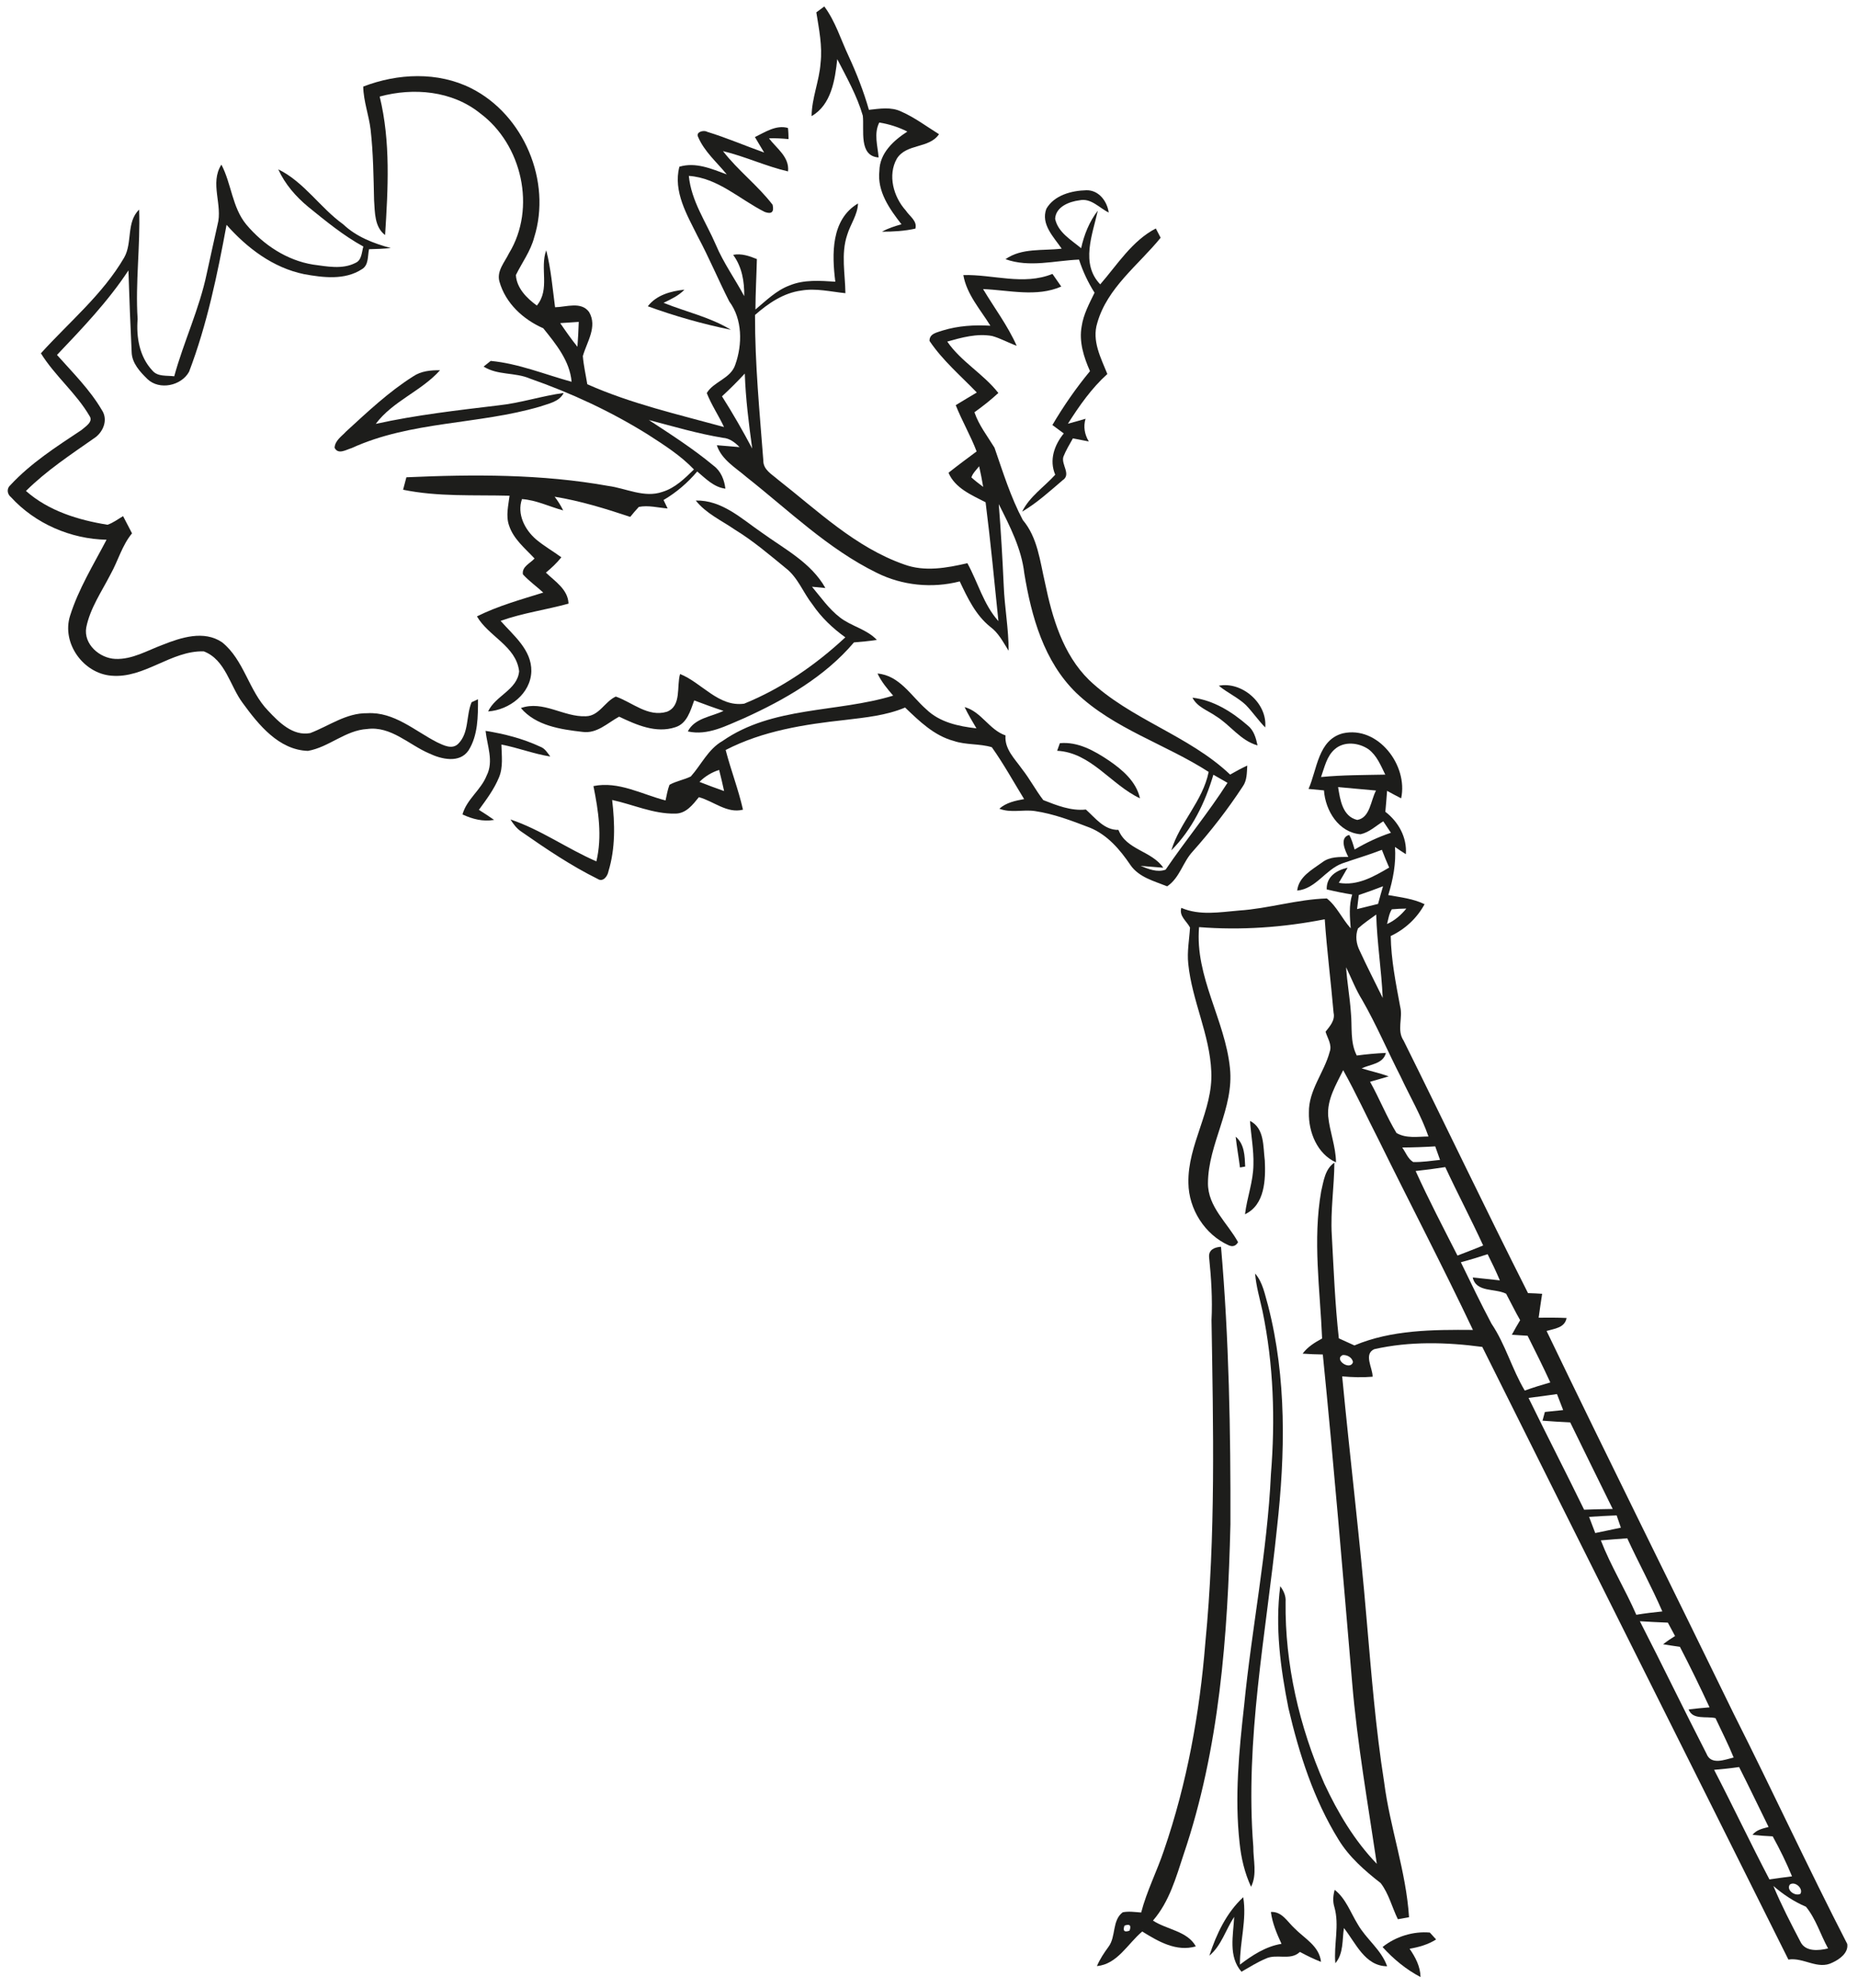 <?xml version="1.0" encoding="UTF-8" ?>
<!DOCTYPE svg PUBLIC "-//W3C//DTD SVG 1.1//EN" "http://www.w3.org/Graphics/SVG/1.1/DTD/svg11.dtd">
<svg width="501pt" height="536pt" viewBox="0 0 501 536" version="1.1" xmlns="http://www.w3.org/2000/svg">
<g id="#1d1d1bfd">
<path fill="#1d1d1b" opacity="1.00" d=" M 220.12 3.33 C 220.66 2.93 221.73 2.14 222.27 1.74 C 225.27 5.77 226.71 10.65 228.83 15.14 C 231.00 19.83 232.88 24.65 234.30 29.62 C 237.19 29.31 240.27 28.76 243.01 30.08 C 246.65 31.68 249.84 34.10 253.20 36.19 C 250.51 40.14 244.44 38.63 241.83 42.78 C 239.30 47.25 240.93 53.09 244.23 56.75 C 245.22 58.29 247.39 59.55 246.83 61.65 C 243.88 62.31 240.85 62.47 237.83 62.48 C 239.47 61.55 241.27 60.99 243.08 60.48 C 239.86 56.35 236.50 51.63 237.12 46.09 C 237.19 41.29 240.94 37.89 244.66 35.48 C 242.27 34.27 239.72 33.46 237.09 33.04 C 235.58 36.04 236.66 39.32 236.92 42.46 C 231.46 42.08 233.09 34.99 232.65 31.19 C 231.10 25.82 228.30 20.90 225.76 15.95 C 225.17 21.48 224.16 28.29 218.84 31.31 C 218.89 26.43 220.92 21.86 221.26 17.01 C 221.79 12.41 220.83 7.85 220.12 3.33 Z" />
<path fill="#1d1d1b" opacity="1.00" d=" M 97.94 23.35 C 107.22 19.76 118.05 19.26 127.09 23.82 C 141.25 30.97 148.81 48.91 144.03 64.05 C 143.07 67.73 140.76 70.80 139.11 74.16 C 139.30 77.68 142.05 80.43 144.76 82.39 C 148.40 77.96 145.49 72.37 147.29 67.49 C 148.57 72.52 148.99 77.72 149.67 82.85 C 152.67 82.80 156.73 81.20 158.85 84.15 C 161.16 88.10 158.24 92.21 157.16 96.02 C 157.37 98.57 157.95 101.08 158.36 103.61 C 170.15 108.86 182.83 111.75 195.23 115.15 C 193.78 112.05 191.83 109.19 190.58 105.99 C 192.37 102.90 197.07 102.10 198.27 98.32 C 200.21 92.87 200.22 86.08 196.64 81.28 C 193.70 75.49 191.20 69.47 188.13 63.74 C 185.26 57.94 181.48 51.69 183.18 44.96 C 187.60 43.63 191.88 45.53 195.97 47.03 C 193.30 43.75 189.90 40.86 188.24 36.92 C 187.54 35.60 189.75 34.98 190.67 35.54 C 195.89 37.13 200.91 39.31 206.05 41.13 C 205.22 39.74 204.37 38.36 203.56 36.96 C 206.30 35.64 209.29 33.60 212.47 34.51 C 212.59 35.51 212.61 36.51 212.63 37.51 C 210.88 37.34 209.11 37.23 207.35 37.30 C 209.42 40.05 212.91 42.33 212.49 46.22 C 206.51 44.84 200.92 42.18 194.95 40.75 C 198.98 45.97 204.33 49.99 208.33 55.22 C 208.77 57.17 208.07 57.82 206.22 57.16 C 199.49 53.79 193.58 47.96 185.74 47.43 C 186.38 54.19 190.39 59.89 193.01 65.98 C 195.07 70.88 198.18 75.20 200.68 79.86 C 200.73 75.88 200.08 71.99 197.69 68.72 C 199.92 68.28 202.06 69.03 204.09 69.86 C 203.98 74.40 203.72 78.92 203.70 83.46 C 206.59 81.06 209.33 78.29 212.93 76.96 C 216.83 75.36 221.13 75.70 225.24 75.96 C 224.30 68.58 224.05 59.20 231.36 54.86 C 231.25 57.95 229.29 60.49 228.43 63.37 C 226.73 68.46 227.90 73.84 227.96 79.06 C 224.01 78.66 220.03 77.66 216.05 78.35 C 211.25 78.99 207.14 81.81 203.59 84.93 C 203.55 98.06 204.83 111.14 205.83 124.21 C 205.79 126.66 208.12 127.88 209.72 129.29 C 220.48 137.71 230.64 147.59 243.78 152.20 C 249.33 154.25 255.27 153.15 260.85 151.87 C 263.70 157.05 265.20 163.01 269.22 167.49 C 268.13 156.80 267.11 146.10 265.76 135.44 C 262.00 133.49 257.52 131.65 255.76 127.48 C 258.25 125.51 260.79 123.62 263.34 121.73 C 261.72 117.46 259.39 113.50 257.71 109.25 C 259.59 108.09 261.49 106.98 263.39 105.84 C 259.03 101.32 254.16 97.18 250.64 91.93 C 250.59 89.92 252.72 89.65 254.19 89.12 C 258.35 87.84 262.73 87.58 267.05 87.83 C 264.36 83.45 260.66 79.39 259.76 74.17 C 267.80 73.97 275.98 77.03 283.79 73.86 C 284.58 75.00 285.37 76.13 286.16 77.27 C 279.48 80.19 272.07 78.23 265.08 77.95 C 268.12 83.04 271.73 87.80 274.14 93.24 C 271.90 92.44 269.82 91.24 267.53 90.60 C 263.44 89.86 259.33 91.01 255.42 92.11 C 259.17 97.56 265.17 100.80 269.20 105.97 C 267.17 107.85 265.00 109.56 262.75 111.17 C 263.95 114.68 266.25 117.60 268.16 120.72 C 270.44 127.30 272.52 134.06 275.80 140.23 C 279.80 144.97 280.43 151.34 281.78 157.15 C 283.73 166.56 286.60 176.43 293.65 183.35 C 304.81 194.01 320.50 198.24 331.70 208.87 C 333.21 207.99 334.74 207.17 336.32 206.44 C 336.19 208.36 336.28 210.45 335.09 212.09 C 331.06 218.25 326.52 224.09 321.62 229.59 C 318.92 232.48 318.14 236.70 314.72 239.00 C 311.17 237.57 307.08 236.57 304.79 233.22 C 302.00 229.09 298.59 225.10 293.86 223.18 C 289.03 221.33 284.15 219.45 279.01 218.70 C 275.83 218.25 272.54 219.28 269.47 218.07 C 271.33 216.41 273.78 215.91 276.15 215.48 C 273.28 210.80 270.62 205.97 267.44 201.49 C 264.12 200.48 260.50 200.93 257.19 199.80 C 251.90 198.39 247.89 194.47 244.06 190.79 C 238.95 192.94 233.40 193.47 227.95 194.13 C 216.89 195.33 205.67 197.07 195.67 202.24 C 197.07 207.65 199.11 212.87 200.34 218.33 C 196.05 219.44 192.41 216.03 188.45 214.96 C 186.80 217.00 184.96 219.43 182.04 219.39 C 176.17 219.51 170.71 216.93 165.06 215.72 C 165.82 222.12 165.96 228.74 164.06 234.97 C 163.85 236.24 162.61 237.96 161.17 237.01 C 153.96 233.44 147.26 228.91 140.67 224.32 C 139.38 223.49 138.44 222.26 137.65 220.97 C 145.83 223.72 152.92 228.85 160.81 232.27 C 162.42 225.51 161.36 218.65 160.02 211.97 C 166.79 210.58 173.07 214.20 179.46 215.84 C 179.77 214.42 180.01 212.98 180.52 211.63 C 182.33 210.61 184.42 210.29 186.27 209.38 C 189.12 206.20 190.94 202.02 194.81 199.82 C 208.34 190.38 225.66 192.21 240.84 187.58 C 239.24 185.73 237.67 183.84 236.62 181.62 C 242.56 182.13 245.69 187.70 249.77 191.27 C 253.37 194.77 258.46 195.86 263.29 196.40 C 262.18 194.52 261.05 192.64 260.10 190.67 C 264.61 191.89 266.71 196.78 271.13 198.31 C 270.82 202.00 273.66 204.63 275.61 207.41 C 277.70 210.06 279.26 213.08 281.32 215.75 C 284.94 217.17 288.82 218.73 292.80 218.29 C 295.36 220.58 297.77 223.88 301.58 223.78 C 303.71 229.22 310.55 229.41 313.67 233.98 C 311.63 233.85 309.60 233.62 307.56 233.49 C 309.66 234.33 312.05 235.34 314.31 234.50 C 319.69 226.58 325.83 219.18 330.99 211.09 C 329.72 210.36 328.45 209.63 327.18 208.91 C 324.98 216.40 321.41 223.73 315.84 229.30 C 318.13 221.75 324.33 216.01 325.91 208.15 C 314.25 200.64 300.36 196.55 290.18 186.82 C 281.49 178.34 278.11 166.25 276.20 154.62 C 275.44 147.92 272.29 141.87 269.31 135.93 C 269.89 143.26 270.32 150.60 270.65 157.95 C 270.88 163.81 271.99 169.61 271.97 175.48 C 270.50 173.18 269.26 170.65 266.99 169.00 C 263.07 165.85 260.89 161.22 258.79 156.78 C 251.32 158.69 243.34 157.91 236.43 154.47 C 223.29 148.03 212.73 137.67 201.35 128.69 C 198.38 126.12 194.59 124.01 193.29 120.06 C 195.33 120.19 197.37 120.42 199.42 120.57 C 198.19 119.32 196.76 118.19 194.94 118.06 C 188.17 116.95 181.59 114.99 174.96 113.26 C 180.92 117.16 186.94 121.02 192.42 125.58 C 194.41 127.06 195.30 129.38 195.60 131.77 C 192.47 131.38 190.29 129.05 188.00 127.14 C 185.42 130.18 182.38 132.81 178.92 134.83 C 179.20 135.40 179.74 136.54 180.02 137.11 C 177.44 136.90 174.83 136.19 172.26 136.69 C 171.45 137.56 170.68 138.45 169.94 139.38 C 163.26 137.16 156.52 135.07 149.55 133.94 C 150.45 135.09 151.21 136.33 151.86 137.63 C 148.14 136.63 144.64 134.85 140.75 134.58 C 139.34 138.60 141.50 142.82 144.54 145.44 C 146.68 147.24 149.12 148.63 151.37 150.28 C 150.14 151.81 148.71 153.16 147.20 154.41 C 149.68 156.80 153.16 158.94 153.30 162.77 C 147.23 164.45 140.94 165.29 134.99 167.42 C 138.47 171.38 143.38 175.23 143.27 181.02 C 143.10 187.06 137.34 191.45 131.62 191.84 C 133.59 187.58 139.52 186.02 139.98 181.01 C 139.16 174.18 131.73 171.64 128.61 166.21 C 134.30 163.37 140.45 161.68 146.49 159.79 C 144.69 158.13 142.66 156.70 141.00 154.88 C 140.66 152.79 142.98 151.91 144.14 150.60 C 141.59 147.87 138.46 145.37 137.26 141.69 C 136.35 139.08 137.08 136.32 137.40 133.67 C 127.83 133.42 118.13 134.00 108.69 132.06 C 108.98 130.94 109.28 129.82 109.58 128.70 C 127.72 127.89 146.06 127.81 164.00 131.03 C 168.83 131.67 173.75 134.35 178.63 132.63 C 182.05 131.59 184.63 129.02 187.12 126.59 C 183.53 122.83 179.13 120.03 174.79 117.23 C 164.79 110.97 154.02 105.98 142.89 102.08 C 138.86 100.35 134.21 101.25 130.40 98.85 C 130.88 98.47 131.84 97.70 132.32 97.32 C 139.84 98.03 146.90 100.97 154.13 102.95 C 153.64 97.29 149.90 92.77 146.49 88.52 C 141.07 86.14 136.31 81.77 134.67 75.93 C 133.87 73.08 136.10 70.68 137.26 68.28 C 144.66 56.13 140.77 38.94 129.45 30.54 C 121.92 24.47 111.49 23.55 102.38 26.04 C 105.37 38.23 104.62 50.97 103.84 63.38 C 100.95 61.19 101.11 57.28 100.87 54.02 C 100.72 47.66 100.65 41.27 99.93 34.93 C 99.46 31.04 98.02 27.31 97.94 23.35 M 151.06 87.13 C 152.54 89.30 154.05 91.46 155.70 93.51 C 155.87 91.28 155.98 89.04 156.06 86.80 C 154.39 86.91 152.72 87.02 151.06 87.13 M 194.68 106.87 C 197.59 111.45 200.29 116.16 202.83 120.96 C 201.91 114.25 201.06 107.52 200.83 100.74 C 198.86 102.86 196.81 104.91 194.68 106.87 M 261.93 128.73 C 262.93 129.65 264.02 130.47 265.11 131.29 C 264.80 129.43 264.44 127.57 264.02 125.73 C 263.28 126.70 262.32 127.55 261.93 128.73 M 188.61 210.84 C 190.80 211.71 193.02 212.53 195.25 213.31 C 194.84 211.40 194.39 209.50 193.91 207.61 C 191.91 208.26 190.09 209.34 188.61 210.84 Z" />
<path fill="#1d1d1b" opacity="1.00" d=" M 58.65 60.63 C 60.14 55.27 56.47 49.43 59.70 44.39 C 62.43 49.59 62.59 55.93 66.43 60.57 C 71.02 66.00 77.30 70.20 84.42 71.35 C 88.16 71.84 92.31 72.71 95.84 70.90 C 97.58 70.15 97.51 68.03 97.98 66.48 C 92.62 63.55 87.89 59.65 83.16 55.82 C 79.79 53.04 76.85 49.67 75.03 45.66 C 82.01 49.08 86.29 55.99 92.52 60.47 C 96.09 63.86 100.70 65.62 105.37 66.89 C 103.42 67.08 101.47 67.16 99.51 67.20 C 99.10 69.03 99.46 71.49 97.59 72.59 C 92.97 75.60 87.14 74.86 82.01 73.93 C 73.65 72.22 66.64 66.90 61.09 60.63 C 58.61 74.04 55.84 87.47 50.98 100.25 C 48.88 104.04 43.01 105.29 39.78 102.24 C 37.77 100.28 35.57 97.92 35.50 94.95 C 35.15 87.61 34.86 80.26 34.63 72.92 C 29.14 81.27 22.23 88.49 15.37 95.71 C 19.61 100.48 24.23 105.05 27.47 110.58 C 29.26 113.25 27.77 116.69 25.25 118.26 C 18.95 122.67 12.49 126.94 7.00 132.39 C 13.08 137.77 21.12 140.24 28.99 141.50 C 30.52 140.99 31.81 139.98 33.19 139.18 C 33.99 140.73 34.78 142.28 35.60 143.82 C 32.91 147.06 31.85 151.20 29.83 154.82 C 27.44 159.50 24.31 163.96 23.26 169.19 C 22.47 173.71 26.87 177.51 31.12 177.68 C 35.68 177.86 39.73 175.40 43.87 173.87 C 48.85 171.89 55.00 169.89 59.88 173.19 C 65.84 177.98 67.05 186.26 72.30 191.65 C 75.21 194.76 78.97 198.55 83.64 197.68 C 88.71 195.76 93.36 192.22 99.04 192.32 C 106.27 191.89 111.86 197.10 117.90 200.18 C 119.59 200.97 121.87 202.17 123.51 200.61 C 126.55 197.64 125.62 192.97 127.17 189.35 C 127.60 189.15 128.46 188.75 128.89 188.56 C 128.89 193.20 128.90 198.26 126.35 202.33 C 123.95 205.91 119.00 204.73 115.74 203.17 C 110.25 200.83 105.42 195.72 99.00 196.58 C 93.13 196.92 88.68 201.51 83.02 202.48 C 75.17 202.22 69.71 195.42 65.45 189.58 C 61.99 184.97 60.82 177.88 54.94 175.64 C 46.10 175.40 38.94 183.01 30.00 182.20 C 22.46 181.58 16.59 173.43 18.88 166.09 C 21.16 158.81 25.22 152.26 28.73 145.54 C 19.08 145.36 9.47 141.20 2.95 134.05 C 1.93 133.25 1.74 131.75 2.76 130.86 C 8.30 124.87 15.23 120.44 21.97 115.96 C 22.98 115.06 25.21 113.76 24.16 112.20 C 20.55 106.00 14.81 101.37 11.03 95.27 C 18.67 86.82 27.68 79.41 33.48 69.46 C 35.77 65.45 33.99 59.91 37.52 56.52 C 37.86 66.36 36.47 76.18 37.11 86.03 C 36.72 90.95 37.60 96.18 41.08 99.91 C 42.52 101.65 44.99 101.20 46.98 101.47 C 49.54 92.12 53.77 83.28 55.75 73.76 C 56.68 69.37 57.70 65.01 58.65 60.63 Z" />
<path fill="#1d1d1b" opacity="1.00" d=" M 282.15 56.29 C 284.29 52.60 288.96 51.40 292.94 51.30 C 296.29 51.24 298.53 54.25 298.96 57.31 C 296.40 56.07 294.21 53.35 291.09 54.01 C 288.32 54.35 284.68 55.75 284.51 59.00 C 285.27 62.67 288.84 64.69 291.52 66.93 C 292.33 63.29 293.72 59.77 296.02 56.80 C 294.58 63.25 291.31 71.10 296.67 76.68 C 301.29 71.37 305.25 64.93 311.66 61.61 C 311.98 62.23 312.64 63.49 312.96 64.11 C 306.98 71.48 298.58 77.56 295.88 87.07 C 294.36 91.88 296.84 96.50 298.59 100.85 C 294.32 104.70 291.03 109.43 287.96 114.25 C 289.55 113.84 291.13 113.39 292.71 112.92 C 292.08 115.06 292.45 117.15 293.59 119.04 C 292.16 118.75 290.73 118.47 289.30 118.21 C 288.40 119.83 287.42 121.42 286.74 123.15 C 286.07 125.26 288.94 127.93 286.53 129.50 C 283.03 132.49 279.60 135.63 275.61 137.97 C 277.62 133.88 281.56 131.31 284.54 128.01 C 282.86 124.08 284.28 120.03 286.84 116.88 C 285.81 116.13 284.78 115.37 283.77 114.61 C 286.76 109.52 290.15 104.64 293.91 100.08 C 292.24 96.31 290.90 92.14 291.67 87.98 C 292.15 84.74 293.73 81.84 295.14 78.93 C 293.37 76.14 291.97 73.14 290.95 70.00 C 284.37 70.27 277.56 72.21 271.13 69.89 C 275.51 66.79 281.23 67.67 286.28 67.05 C 284.13 63.92 280.58 60.44 282.15 56.29 Z" />
<path fill="#1d1d1b" opacity="1.00" d=" M 174.68 82.59 C 177.02 79.53 180.90 78.50 184.56 78.11 C 182.99 79.75 180.92 80.69 178.93 81.66 C 184.96 84.10 191.45 85.49 197.06 88.92 C 189.46 87.37 181.97 85.24 174.68 82.59 Z" />
<path fill="#1d1d1b" opacity="1.00" d=" M 111.40 101.50 C 113.53 100.05 116.13 99.80 118.65 99.84 C 113.59 105.50 105.92 108.14 101.32 114.30 C 112.23 111.90 123.33 110.64 134.41 109.31 C 140.37 108.68 146.08 106.76 152.00 105.96 C 150.78 108.38 147.94 108.81 145.63 109.63 C 128.96 114.53 110.81 113.51 94.82 120.83 C 93.34 121.26 91.17 122.69 90.22 120.74 C 90.32 118.78 92.15 117.65 93.34 116.34 C 99.09 111.08 104.80 105.67 111.40 101.50 Z" />
<path fill="#1d1d1b" opacity="1.00" d=" M 187.61 134.97 C 194.66 134.80 199.97 139.89 205.40 143.61 C 211.53 148.05 218.73 151.72 222.56 158.56 C 221.35 158.45 220.15 158.34 218.95 158.22 C 221.34 161.07 223.50 164.20 226.48 166.49 C 229.57 168.90 233.70 169.64 236.44 172.56 C 234.38 172.87 232.32 173.06 230.26 173.23 C 222.39 182.51 211.61 188.68 200.67 193.65 C 195.86 195.66 190.85 198.45 185.46 197.23 C 187.32 193.61 191.78 193.30 195.09 191.69 C 192.43 190.83 189.81 189.85 187.19 188.87 C 186.17 191.63 185.27 195.12 182.09 196.10 C 176.85 197.82 171.61 195.46 166.94 193.25 C 163.80 194.96 160.94 197.92 157.02 197.35 C 151.16 196.68 144.50 195.70 140.46 190.93 C 146.47 188.79 151.99 193.40 157.96 193.14 C 161.54 193.10 163.08 189.16 166.05 187.83 C 170.54 189.40 174.71 193.45 179.82 191.93 C 183.85 190.35 182.39 185.08 183.38 181.75 C 189.23 184.09 193.75 190.70 200.66 189.75 C 210.78 185.63 219.96 179.29 227.94 171.86 C 224.52 169.41 221.44 166.48 219.07 162.98 C 216.55 159.79 215.15 155.71 211.85 153.18 C 207.43 149.56 203.07 145.83 198.18 142.84 C 194.57 140.35 190.39 138.48 187.61 134.97 Z" />
<path fill="#1d1d1b" opacity="1.00" d=" M 328.65 184.91 C 334.91 183.68 341.79 189.69 341.16 196.16 C 339.28 194.24 337.77 192.00 335.91 190.08 C 333.73 188.03 330.94 186.81 328.65 184.91 Z" />
<path fill="#1d1d1b" opacity="1.00" d=" M 321.54 188.13 C 327.20 188.79 332.19 191.94 336.41 195.60 C 338.10 196.91 338.66 199.01 339.09 201.00 C 334.49 199.73 331.78 195.51 327.86 193.11 C 325.66 191.56 322.83 190.68 321.54 188.13 Z" />
<path fill="#1d1d1b" opacity="1.00" d=" M 130.93 197.08 C 135.98 197.88 141.00 199.17 145.65 201.34 C 146.92 201.79 147.62 202.98 148.38 204.00 C 143.90 203.29 139.65 201.62 135.20 200.77 C 135.26 203.70 135.72 206.79 134.57 209.58 C 133.26 212.80 131.16 215.59 129.13 218.38 C 130.52 219.25 131.89 220.14 133.23 221.09 C 130.27 221.62 127.38 220.87 124.71 219.62 C 125.83 215.52 129.69 213.04 131.22 209.14 C 133.19 205.29 131.35 201.06 130.93 197.08 Z" />
<path fill="#1d1d1b" opacity="1.00" d=" M 352.84 212.74 C 355.18 207.46 355.39 199.53 362.07 197.75 C 371.56 195.61 379.75 206.39 377.81 215.27 C 376.53 214.63 375.27 213.94 374.02 213.25 C 373.89 215.14 373.72 217.02 373.55 218.90 C 377.08 221.61 379.42 225.79 379.08 230.33 C 378.08 229.70 377.11 229.05 376.15 228.38 C 376.47 232.79 375.63 237.16 374.34 241.36 C 377.65 241.97 381.07 242.32 384.13 243.82 C 382.09 247.58 378.87 250.58 375.00 252.40 C 375.11 258.83 376.38 265.15 377.55 271.44 C 378.33 274.48 376.58 277.80 378.47 280.60 C 389.72 303.26 400.61 326.11 412.02 348.69 C 413.29 348.73 414.56 348.79 415.83 348.88 C 415.51 351.02 415.17 353.16 414.89 355.32 C 417.40 355.30 419.91 355.28 422.42 355.40 C 421.94 358.07 419.16 358.26 417.03 358.90 C 433.66 393.50 450.81 427.85 467.61 462.38 C 477.95 482.88 487.59 503.76 498.10 524.19 C 498.47 526.57 496.06 528.32 494.14 529.20 C 490.18 531.28 486.31 527.74 482.23 528.40 C 454.76 473.31 427.15 418.29 399.69 363.20 C 390.03 361.91 380.10 361.65 370.56 363.81 C 367.62 365.15 370.15 368.88 370.12 371.23 C 367.39 371.47 364.64 371.38 361.91 371.14 C 364.01 393.09 366.69 415.00 368.53 436.98 C 369.80 451.55 370.95 466.15 373.23 480.60 C 374.80 492.85 379.15 504.61 379.94 516.98 C 379.18 517.11 377.68 517.39 376.93 517.53 C 375.34 514.31 374.50 510.64 372.29 507.78 C 367.99 504.42 363.80 500.77 360.93 496.06 C 354.23 485.22 350.30 472.93 347.42 460.60 C 345.27 449.82 343.78 438.68 345.21 427.72 C 346.12 428.95 346.78 430.35 346.65 431.93 C 346.46 448.79 350.34 465.55 357.09 480.95 C 360.74 488.79 365.22 496.34 371.25 502.59 C 368.85 486.33 365.97 470.12 364.60 453.72 C 362.09 424.22 359.64 394.71 356.69 365.24 C 354.87 365.21 353.05 365.15 351.25 365.01 C 352.60 363.18 354.54 361.99 356.50 360.93 C 355.95 347.73 353.94 334.38 356.25 321.23 C 356.91 318.48 357.27 315.24 359.81 313.51 C 359.77 320.02 358.72 326.49 359.11 333.02 C 359.62 342.31 359.98 351.63 361.01 360.89 C 362.41 361.51 363.81 362.15 365.21 362.80 C 375.25 358.57 386.45 358.54 397.17 358.62 C 388.99 341.37 380.14 324.43 371.71 307.30 C 368.51 301.07 365.60 294.70 362.18 288.58 C 360.27 292.47 357.79 296.49 358.14 301.00 C 358.55 305.20 360.21 309.18 360.24 313.43 C 355.19 311.18 352.81 305.26 352.94 300.00 C 352.83 293.98 357.07 289.21 358.55 283.61 C 359.23 281.72 357.95 279.96 357.43 278.21 C 358.59 276.72 360.06 275.14 359.59 273.07 C 358.87 264.67 357.79 256.30 357.21 247.89 C 346.07 250.08 334.64 250.90 323.32 250.00 C 322.17 263.37 330.34 275.02 331.65 288.01 C 332.80 298.84 325.78 308.36 325.72 319.04 C 325.69 325.44 330.99 329.75 333.84 334.96 C 333.24 335.99 332.40 336.27 331.31 335.80 C 324.87 332.91 320.53 326.05 320.45 319.01 C 320.20 308.58 327.12 299.45 326.62 289.00 C 326.23 278.98 321.41 269.82 320.41 259.90 C 320.05 256.62 320.69 253.37 320.88 250.11 C 319.97 248.35 317.89 247.06 318.53 244.81 C 323.49 246.95 328.89 245.97 334.08 245.53 C 342.05 245.01 349.80 242.50 357.78 242.27 C 360.42 244.33 361.91 247.80 364.21 250.33 C 363.98 247.27 363.69 244.19 364.61 241.21 C 362.30 240.85 360.01 240.37 357.74 239.83 C 357.64 236.37 360.36 234.67 363.38 233.98 C 362.61 235.35 361.79 236.70 361.00 238.06 C 366.03 238.94 370.43 236.38 374.58 233.94 C 373.89 232.36 373.23 230.76 372.62 229.16 C 369.08 230.54 365.43 231.59 361.85 232.85 C 357.37 234.54 354.81 239.68 349.78 240.15 C 350.19 236.40 353.80 234.52 356.54 232.53 C 358.56 230.97 361.15 231.09 363.56 231.07 C 362.70 229.35 361.08 225.90 363.80 225.14 C 364.51 226.35 364.86 227.72 365.27 229.07 C 368.37 227.24 371.63 225.70 375.05 224.56 C 374.37 223.52 373.68 222.49 372.99 221.47 C 371.00 222.70 369.21 224.45 366.86 224.96 C 360.97 224.49 357.38 218.60 357.00 213.13 C 355.61 213.00 354.22 212.87 352.84 212.74 M 359.96 201.99 C 357.73 203.87 357.16 206.91 356.21 209.53 C 361.97 208.97 367.75 209.00 373.53 208.88 C 372.33 206.44 371.26 203.72 369.01 202.04 C 366.40 200.25 362.48 199.80 359.96 201.99 M 360.81 212.24 C 361.36 215.65 361.99 220.15 365.97 221.10 C 369.46 220.52 369.59 215.81 371.04 213.17 C 367.63 212.84 364.22 212.58 360.81 212.24 M 366.39 241.35 C 366.23 242.61 366.08 243.87 365.93 245.14 C 367.81 244.68 369.70 244.20 371.59 243.74 C 372.01 242.14 372.47 240.56 372.93 238.98 C 370.76 239.81 368.59 240.62 366.39 241.35 M 375.30 245.20 C 374.54 246.39 374.36 247.83 374.01 249.17 C 376.08 248.24 377.79 246.74 379.21 245.00 C 377.90 245.02 376.59 245.08 375.30 245.20 M 366.16 250.38 C 365.41 252.35 365.70 254.52 366.64 256.38 C 368.61 260.66 370.77 264.86 372.84 269.10 C 372.51 261.58 371.30 254.13 371.09 246.61 C 369.42 247.83 367.69 248.98 366.16 250.38 M 362.97 260.82 C 363.23 264.91 363.98 268.94 364.26 273.03 C 364.65 276.91 363.99 281.02 365.85 284.63 C 368.46 284.28 371.07 284.04 373.70 283.93 C 372.96 286.91 369.47 286.98 367.16 288.09 C 369.58 288.84 372.07 289.37 374.46 290.24 C 372.78 290.76 371.11 291.22 369.43 291.70 C 371.96 296.22 373.87 301.08 376.55 305.51 C 379.16 307.06 382.30 306.47 385.18 306.46 C 383.23 300.84 380.18 295.70 377.68 290.32 C 374.17 283.47 371.16 276.36 367.33 269.68 C 365.58 266.87 364.40 263.78 362.97 260.82 M 378.10 309.43 C 379.05 310.74 379.61 312.46 381.05 313.34 C 383.48 313.41 385.89 313.02 388.30 312.77 C 387.87 311.54 387.44 310.33 387.00 309.12 C 384.04 309.31 381.07 309.41 378.10 309.43 M 381.72 315.77 C 385.22 323.49 389.16 331.01 393.00 338.57 C 395.32 337.69 397.63 336.78 399.93 335.85 C 396.67 328.74 393.01 321.81 389.71 314.71 C 387.06 315.13 384.39 315.48 381.72 315.77 M 393.91 340.37 C 396.61 345.91 399.27 351.48 402.17 356.93 C 405.95 362.53 407.68 369.17 411.14 374.97 C 413.41 374.15 415.71 373.44 418.03 372.78 C 416.09 368.53 413.99 364.37 411.91 360.19 C 410.49 360.11 409.07 360.02 407.66 359.92 C 408.37 358.59 409.13 357.29 409.90 355.99 C 408.55 353.66 407.39 351.22 406.12 348.86 C 403.15 347.35 398.02 348.57 397.12 344.48 C 399.56 344.70 401.99 345.02 404.43 345.26 C 403.42 342.86 402.30 340.52 401.13 338.20 C 398.75 338.99 396.34 339.72 393.91 340.37 M 362.03 365.40 C 359.57 366.62 364.09 369.70 364.82 367.31 C 364.65 366.05 363.20 365.27 362.03 365.40 M 412.16 376.95 C 417.08 387.03 422.23 397.01 427.15 407.10 C 429.71 407.00 432.28 406.93 434.86 406.90 C 431.02 399.13 427.21 391.34 423.40 383.55 C 420.91 383.42 418.41 383.30 415.93 383.09 C 416.09 382.50 416.41 381.32 416.57 380.74 C 418.21 380.57 419.85 380.40 421.50 380.23 C 420.95 378.78 420.39 377.35 419.83 375.92 C 417.27 376.28 414.72 376.65 412.16 376.95 M 428.49 409.03 C 429.03 410.48 429.58 411.93 430.15 413.39 C 432.45 412.93 434.75 412.42 437.06 411.94 C 436.68 410.83 436.30 409.73 435.92 408.63 C 433.44 408.72 430.96 408.87 428.49 409.03 M 431.66 415.37 C 434.34 422.28 438.27 428.62 441.22 435.43 C 443.54 435.04 445.89 434.77 448.24 434.53 C 445.34 427.83 441.83 421.43 438.78 414.81 C 436.40 414.97 434.03 415.17 431.66 415.37 M 442.18 437.17 C 448.27 449.03 454.06 461.05 460.15 472.90 C 461.38 476.06 465.08 474.50 467.47 473.92 C 466.01 470.30 464.22 466.83 462.57 463.30 C 460.14 462.71 456.41 463.86 455.33 460.95 C 457.20 460.72 459.08 460.54 460.97 460.39 C 458.42 454.89 455.77 449.45 452.98 444.07 C 451.46 443.86 449.95 443.63 448.45 443.38 C 449.47 442.57 450.56 441.85 451.67 441.16 C 451.02 439.95 450.38 438.75 449.73 437.55 C 447.20 437.46 444.69 437.32 442.18 437.17 M 462.20 477.24 C 467.28 487.03 472.00 497.01 477.12 506.79 C 479.14 506.49 481.17 506.22 483.21 505.96 C 481.69 502.26 479.93 498.68 478.00 495.18 C 476.18 495.09 474.36 494.97 472.56 494.78 C 473.60 493.40 475.31 493.08 476.89 492.65 C 474.23 487.27 471.66 481.84 468.94 476.49 C 466.70 476.82 464.45 477.05 462.20 477.24 M 482.59 508.21 C 481.62 509.75 484.16 511.46 485.49 510.65 C 486.30 509.17 483.92 507.14 482.59 508.21 M 478.18 508.55 C 480.32 513.69 482.89 518.65 485.47 523.58 C 486.80 526.37 490.42 526.01 492.93 525.40 C 490.89 521.70 489.65 517.42 486.97 514.16 C 483.74 512.78 480.83 510.85 478.18 508.55 Z" />
<path fill="#1d1d1b" opacity="1.00" d=" M 285.79 200.40 C 290.66 199.94 295.08 202.45 298.98 205.06 C 302.65 207.57 306.37 210.72 307.39 215.27 C 299.60 211.63 294.20 202.92 285.05 202.45 C 285.24 201.94 285.61 200.91 285.79 200.40 Z" />
<path fill="#1d1d1b" opacity="1.00" d=" M 337.06 302.26 C 341.02 304.23 340.57 309.23 341.05 312.96 C 341.29 318.10 341.08 324.89 335.71 327.43 C 336.24 322.93 337.94 318.62 337.98 314.06 C 338.10 310.10 337.33 306.19 337.06 302.26 Z" />
<path fill="#1d1d1b" opacity="1.00" d=" M 333.19 306.51 C 335.59 308.54 335.63 311.69 335.76 314.57 C 335.40 314.63 334.70 314.75 334.35 314.81 C 334.00 312.04 333.50 309.29 333.19 306.51 Z" />
<path fill="#1d1d1b" opacity="1.00" d=" M 326.03 339.02 C 325.84 336.97 327.53 336.31 329.24 336.20 C 331.40 361.07 331.85 386.06 331.78 411.02 C 331.05 441.03 328.85 471.50 319.13 500.13 C 317.09 506.33 315.28 512.85 310.89 517.89 C 314.62 520.35 320.17 520.69 322.45 524.85 C 317.16 526.37 312.32 523.51 308.00 520.84 C 304.10 524.09 301.30 529.67 295.78 530.16 C 296.58 528.28 297.71 526.59 298.90 524.96 C 300.97 522.22 299.81 517.86 302.73 515.66 C 304.37 515.32 306.05 515.60 307.71 515.71 C 309.22 509.91 311.99 504.55 313.88 498.88 C 320.07 480.86 323.49 461.96 325.01 443.00 C 327.83 414.09 327.15 385.00 326.68 356.00 C 326.96 350.32 326.61 344.66 326.03 339.02 M 303.21 519.25 C 302.71 520.67 303.17 521.12 304.58 520.60 C 305.09 519.18 304.63 518.73 303.21 519.25 Z" />
<path fill="#1d1d1b" opacity="1.00" d=" M 338.43 343.40 C 340.54 345.83 341.06 349.10 341.94 352.10 C 346.96 371.62 346.56 392.06 344.34 411.95 C 341.39 440.54 335.65 469.12 337.95 497.98 C 337.91 501.56 339.04 505.41 337.34 508.78 C 335.62 505.05 334.66 501.02 334.25 496.95 C 332.88 484.61 334.09 472.19 335.47 459.91 C 337.51 439.06 341.73 418.44 342.70 397.48 C 343.89 382.82 343.42 367.96 340.43 353.54 C 339.69 350.17 338.71 346.84 338.43 343.40 Z" />
<path fill="#1d1d1b" opacity="1.00" d=" M 359.89 509.60 C 362.91 511.96 364.14 515.69 366.09 518.85 C 368.38 522.90 372.46 525.72 374.03 530.21 C 368.04 530.17 365.57 523.92 362.38 519.90 C 361.90 523.10 362.32 526.76 360.07 529.39 C 359.60 524.32 361.23 519.19 359.80 514.21 C 359.33 512.68 359.47 511.11 359.89 509.60 Z" />
<path fill="#1d1d1b" opacity="1.00" d=" M 326.09 527.36 C 327.98 521.58 330.69 515.78 335.23 511.59 C 336.24 517.65 334.29 523.69 334.34 529.77 C 337.70 527.22 341.29 524.86 345.55 524.16 C 344.28 521.41 343.08 518.59 342.69 515.57 C 345.66 515.38 347.14 518.20 349.04 519.95 C 351.74 522.72 355.76 524.74 356.20 529.02 C 354.23 528.26 352.35 527.33 350.51 526.34 C 347.95 528.81 344.21 526.71 341.27 528.17 C 338.99 529.13 336.90 530.46 334.76 531.68 C 331.14 527.55 332.56 521.84 332.79 516.89 C 330.50 520.34 329.36 524.64 326.09 527.36 Z" />
<path fill="#1d1d1b" opacity="1.00" d=" M 372.80 525.02 C 376.33 522.19 381.06 520.73 385.55 521.12 C 385.97 521.58 386.82 522.52 387.24 522.98 C 385.07 524.36 382.60 525.05 380.09 525.49 C 381.66 527.78 382.99 530.27 383.04 533.12 C 379.16 531.09 375.73 528.26 372.80 525.02 Z" />
</g>
</svg>
